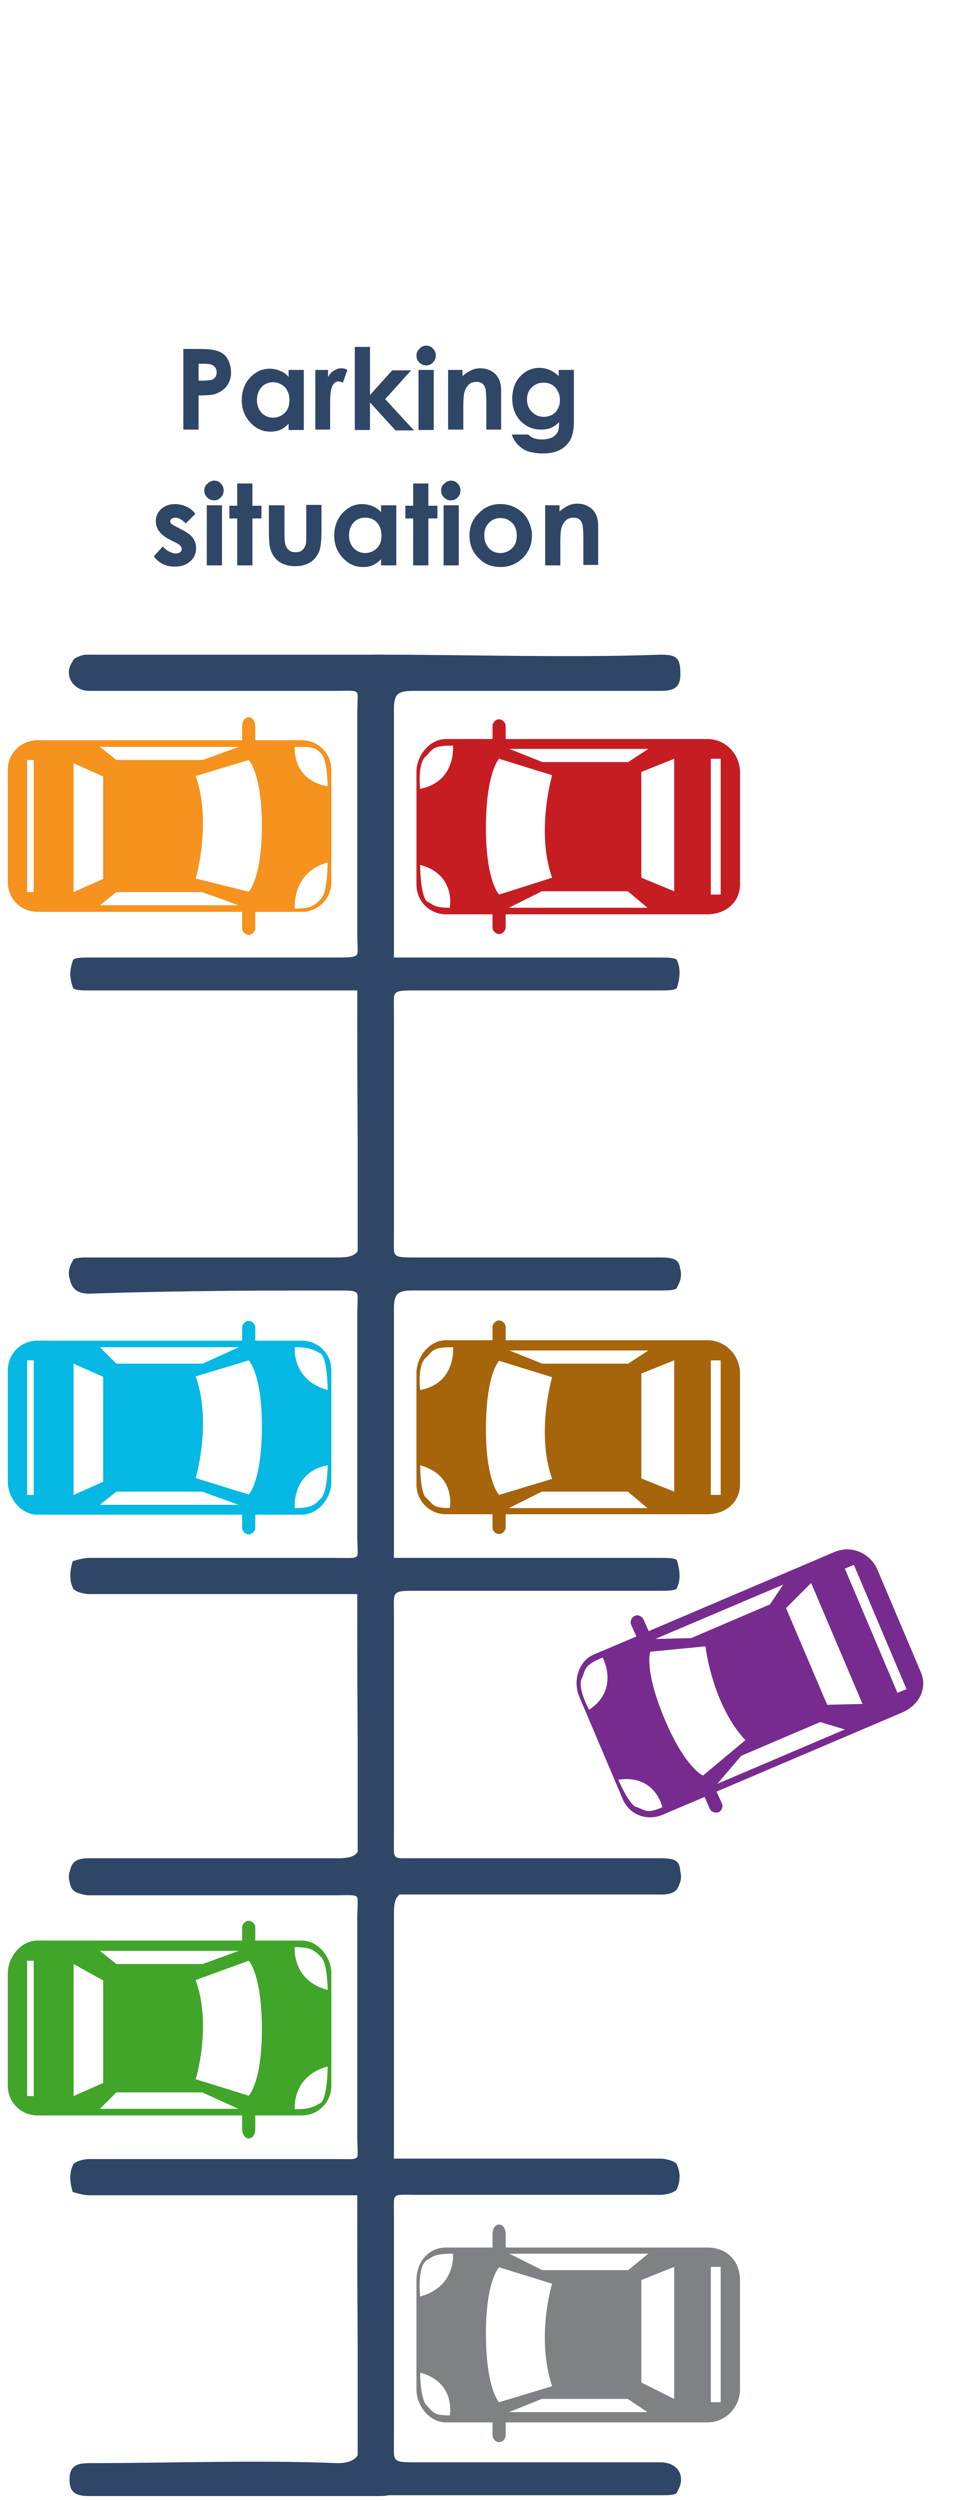 <svg xmlns="http://www.w3.org/2000/svg" id="Layer_1" viewBox="0 0 234 607.6"><style>.st0{fill:#2F4666;} .st1{fill:#40A529;} .st2{fill:#808184;} .st3{fill:#A6640B;} .st4{fill:#05B9E4;} .st5{fill:#F6921E;} .st6{fill:#C61D23;} .st7{fill:#782B8F;} .st8{fill:#FFFFFF;} .st9{fill:#929497;} .st10{clip-path:url(#SVGID_4_);}</style><path d="M44.5 84.8h4c2.2 0 3.7.2 4.7.6 1 .4 1.7 1 2.2 1.9.5.9.8 2 .8 3.2 0 1.4-.4 2.5-1.1 3.4-.7.9-1.7 1.5-2.9 1.9-.7.2-2 .3-3.9.3v8.3h-3.7V84.8zm3.8 7.7h1.2c.9 0 1.6-.1 2-.2.4-.1.7-.4.9-.7.2-.3.3-.7.3-1.1 0-.8-.3-1.3-.9-1.7-.4-.3-1.2-.4-2.4-.4h-1.1v4.1zm21.9-2.6h3.7v14.6h-3.7V103c-.7.7-1.4 1.2-2.1 1.5-.7.3-1.5.4-2.3.4-1.9 0-3.5-.7-4.9-2.2-1.4-1.5-2.1-3.3-2.1-5.4 0-2.2.7-4.1 2-5.5 1.3-1.4 2.9-2.2 4.8-2.2.9 0 1.7.2 2.5.5s1.5.8 2.1 1.5v-1.7zm-3.8 3c-1.1 0-2.1.4-2.8 1.2-.7.8-1.1 1.8-1.1 3.1s.4 2.3 1.1 3.1c.8.8 1.7 1.2 2.8 1.2 1.1 0 2.1-.4 2.9-1.2s1.1-1.8 1.1-3.1-.4-2.3-1.1-3.1c-.8-.8-1.8-1.2-2.9-1.2zm10.3-3h3.1v1.8c.3-.7.8-1.3 1.4-1.6.6-.4 1.2-.6 1.8-.6.5 0 1 .1 1.5.4L83.4 93c-.4-.2-.8-.3-1.1-.3-.6 0-1 .3-1.4 1-.4.7-.6 2.1-.6 4.1v6.6h-3.6V89.9zm9.7-5.6H90V96l5.4-6h4.6l-6.3 7 7 7.6h-4.5L90 97.8v6.7h-3.7V84.3zm17.3-.3c.6 0 1.2.2 1.6.7.5.5.7 1 .7 1.7s-.2 1.2-.7 1.7c-.5.5-1 .7-1.6.7-.6 0-1.2-.2-1.7-.7-.5-.5-.7-1-.7-1.7 0-.6.2-1.2.7-1.6.5-.6 1-.8 1.7-.8zm-1.9 5.9h3.7v14.6h-3.7V89.9zm7 0h3.7v1.5c.8-.7 1.6-1.2 2.3-1.5s1.4-.4 2.1-.4c1.4 0 2.7.5 3.7 1.5.8.9 1.3 2.1 1.3 3.8v9.6h-3.6V98c0-1.7-.1-2.9-.2-3.5-.2-.6-.4-1-.8-1.3-.4-.3-.9-.4-1.4-.4-.7 0-1.4.2-1.9.7s-.9 1.2-1.1 2.1c-.1.5-.2 1.4-.2 3v5.8H109V89.9zm27.2 0h3.6v12.5c0 2.5-.5 4.3-1.5 5.4-1.3 1.6-3.3 2.4-6 2.4-1.4 0-2.6-.2-3.6-.5s-1.8-.9-2.5-1.6-1.2-1.5-1.5-2.5h4c.4.4.8.7 1.4.9s1.2.3 2 .3c1 0 1.8-.2 2.4-.5.6-.3 1-.7 1.3-1.2s.4-1.3.4-2.5c-.6.6-1.3 1.1-2 1.4-.7.3-1.5.4-2.4.4-2 0-3.6-.7-5-2.1-1.3-1.4-2-3.2-2-5.4 0-2.3.7-4.2 2.1-5.6 1.3-1.3 2.8-1.9 4.6-1.9.8 0 1.6.2 2.4.5.7.3 1.5.8 2.2 1.5v-1.5zm-3.8 3.1c-1.2 0-2.1.4-2.9 1.2s-1.1 1.7-1.1 2.9.4 2.2 1.2 3 1.7 1.2 2.9 1.2c1.1 0 2.1-.4 2.8-1.1.7-.8 1.1-1.8 1.1-3s-.4-2.2-1.1-3c-.7-.8-1.7-1.2-2.9-1.2zm-84.7 31.9l-2.3 2.3c-.9-.9-1.8-1.4-2.5-1.4-.4 0-.7.1-1 .3-.2.2-.3.4-.3.6 0 .2.1.4.2.5.1.2.5.4 1.1.7l1.3.7c1.4.7 2.4 1.4 2.9 2.1.5.7.8 1.6.8 2.5 0 1.3-.5 2.4-1.4 3.2-1 .9-2.2 1.3-3.8 1.3-2.1 0-3.8-.8-5.1-2.5l2.2-2.4c.4.5.9.9 1.5 1.2.6.3 1.1.5 1.5.5.5 0 .9-.1 1.2-.3s.4-.5.4-.8c0-.6-.5-1.1-1.6-1.6l-1.2-.6c-2.4-1.2-3.5-2.7-3.5-4.5 0-1.2.4-2.1 1.3-3 .9-.8 2-1.2 3.4-1.2.9 0 1.8.2 2.7.6s1.7 1 2.2 1.8zm4.6-8.1c.6 0 1.2.2 1.6.7.5.5.7 1 .7 1.7s-.2 1.2-.7 1.7c-.5.5-1 .7-1.6.7-.6 0-1.2-.2-1.7-.7-.5-.5-.7-1-.7-1.7 0-.6.2-1.2.7-1.6.5-.5 1.1-.8 1.7-.8zm-1.8 6H54v14.6h-3.7v-14.6zm7.4-5.3h3.7v5.4h2.2v3.1h-2.2v11.4h-3.7V126h-1.9v-3.1h1.9v-5.4zm7.8 5.3h3.7v7c0 1.4.1 2.3.3 2.8.2.5.5.9.9 1.2.4.3.9.4 1.5.4s1.1-.1 1.5-.4.7-.7.9-1.3c.2-.4.2-1.3.2-2.7v-7.1h3.7v6.2c0 2.5-.2 4.3-.6 5.2-.5 1.1-1.2 2-2.2 2.6-1 .6-2.2.9-3.6.9-1.6 0-2.9-.4-3.9-1.1-1-.7-1.7-1.7-2.1-3-.3-.9-.4-2.5-.4-4.8v-5.9zm27.2 0h3.7v14.6h-3.7v-1.5c-.7.7-1.4 1.2-2.1 1.5-.7.3-1.5.4-2.3.4-1.9 0-3.5-.7-4.9-2.2-1.4-1.5-2.1-3.3-2.1-5.4 0-2.2.7-4.1 2-5.5 1.3-1.4 2.9-2.2 4.8-2.2.9 0 1.7.2 2.5.5s1.5.8 2.1 1.5v-1.7zm-3.9 3c-1.1 0-2.1.4-2.8 1.2-.7.8-1.1 1.8-1.1 3.1s.4 2.3 1.1 3.1c.8.8 1.7 1.2 2.8 1.2 1.1 0 2.1-.4 2.9-1.2s1.1-1.8 1.1-3.1-.4-2.3-1.1-3.1c-.7-.8-1.7-1.2-2.9-1.2zm11.7-8.3h3.7v5.4h2.2v3.1h-2.2v11.4h-3.7V126h-1.9v-3.1h1.9v-5.4zm9.2-.7c.6 0 1.2.2 1.6.7.5.5.7 1 .7 1.7s-.2 1.2-.7 1.7c-.5.5-1 .7-1.6.7-.6 0-1.2-.2-1.7-.7-.5-.5-.7-1-.7-1.7 0-.6.2-1.2.7-1.6.5-.5 1-.8 1.7-.8zm-1.8 6h3.7v14.6h-3.7v-14.6zm13.8-.3c1.4 0 2.7.3 3.9 1s2.2 1.6 2.8 2.8 1 2.4 1 3.8-.3 2.7-1 3.9-1.6 2.1-2.8 2.8c-1.2.7-2.5 1-3.9 1-2.1 0-3.9-.7-5.3-2.2-1.5-1.5-2.2-3.3-2.2-5.4 0-2.3.8-4.2 2.5-5.7 1.4-1.4 3.1-2 5-2zm0 3.4c-1.1 0-2.1.4-2.8 1.2-.8.8-1.1 1.8-1.1 3 0 1.3.4 2.3 1.1 3.1.7.8 1.7 1.2 2.8 1.2s2.1-.4 2.9-1.2c.8-.8 1.1-1.8 1.1-3.1 0-1.2-.4-2.3-1.1-3-.8-.8-1.7-1.2-2.9-1.2zm10.7-3.1h3.7v1.5c.8-.7 1.6-1.2 2.3-1.5s1.4-.4 2.1-.4c1.4 0 2.7.5 3.7 1.5.8.9 1.3 2.1 1.3 3.8v9.6h-3.6V131c0-1.7-.1-2.9-.2-3.5-.2-.6-.4-1-.8-1.3-.4-.3-.9-.4-1.4-.4-.7 0-1.4.2-1.9.7s-.9 1.2-1.1 2.1c-.1.5-.2 1.4-.2 3v5.8h-3.7v-14.6zM95.8 524.6h64.9c1.6 0 4 .8 4 1.6.8 1.6.8 4 0 5.6 0 .8-2.4 1.6-4 1.6h-59.3c-6.4 0-5.6-.8-5.6 5.6v53c0 6.4-.8 6.4 5.6 6.4h59.3c4 0 6.4 3.2 4 7.2 0 .8-2.4.8-3.2.8H90.2c-2.4 0-3.2-.8-3.2-2.4V456.4c0-4.8 0-4.8 4.8-4.8h68.9c4 0 4.8.8 4.8 4 0 4-1.6 4.8-4.8 4.8-20-.8-40.1 0-60.1-.8-4 0-4.8 1.6-4.8 5.6v59.4z" class="st0"/><path d="M86.9 533.5H21.7c-1.6 0-4-.8-4-.8-.8-2.4-.8-4.8 0-6.4 0-.8 2.4-1.6 4-1.6h59.6c7.2 0 5.6.8 5.6-5.6v-52.9c0-6.4 1.6-5.6-5.6-5.6H21.7c-4 0-6.4-4-4-7.2 0-.8 2.4-1.6 3.2-1.6h71.7c2.4 0 3.2.8 3.2 3.2v146.8c0 4.8 0 4.8-4.8 4.8H21.7c-3.2 0-4.8-.8-4.8-4s1.6-4 4.8-4c20.1 0 40.3-.8 60.4 0 4 0 5.6-1.6 5.6-4.8-.8-18.5-.8-36.9-.8-55.4v-4.9z" class="st0"/><path d="M71.7 473.2c4 0 4.8.8 6.4 2.4 1.6 1.6 1.6 8 1.6 8-8.8-2.3-8-10.4-8-10.4m-13.6.9l-8.8 3.2h-21l-4-3.2h33.8zM8.2 509.4H6.6v-32.9h1.6v32.9zm20.1-.9h20.9l8.8 4H24.3l4-4zm43.4 4.1s-.8-8 8-10.4c0 0 0 7.2-1.6 8.8-1.5.8-2.3 1.6-6.4 1.6m-46.6-31.3v24.9l-7.2 3.2v-32.1l7.2 4zm35.4-4.8s3.2 3.2 3.2 16.8c0 12.8-3.2 16-3.2 16l-12.9-4s4-12.9 0-24.1l12.9-4.7zm0-9.7c-.8 0-1.6.8-1.6 1.6v3.2H9.1c-4 0-7.2 4-7.2 8v27.3c0 4 3.2 7.2 7.2 7.2h49.8v3.2c0 1.6.8 2.4 1.6 2.4s1.6-.8 1.6-2.4v-3.2h11.3c4 0 7.2-3.2 7.2-7.2v-27.3c0-4-3.2-8-7.2-8H62.1v-3.2c0-.8-.8-1.6-1.6-1.6" class="st1"/><path d="M109.4 587c-4 0-4-.8-5.6-2.4-1.6-1.6-1.6-8-1.6-8 8.8 2.4 7.2 10.4 7.2 10.4m14.4-.8l8-3.2h20.9l4.8 3.2h-33.7zm49.1-35.3h2.4v32.9h-2.4v-32.9zm-20.1.8h-20.9l-8-4h33.8l-4.9 4zm-42.6-4s.8 8-8 10.4c0 0-.8-7.2 1.6-8.8 1.5-.8 1.5-1.6 6.4-1.6M156 579v-24.9l8-3.2V583l-8-4zm-34.6 4.8s-3.2-3.2-3.2-16.8c0-12.8 3.2-16 3.2-16l12.9 4s-4 12.9 0 24.9l-12.9 3.9zm0 9.7c.8 0 1.6-.8 1.6-1.6v-3.2h49c4.8 0 8-4 8-8v-26.5c0-4.8-3.2-8-8-8h-49V543c0-1.6-.8-2.4-1.6-2.4s-1.6.8-1.6 2.4v3.2h-11.3c-4 0-7.2 3.2-7.2 8v26.5c0 4 3.2 8 7.2 8h11.3v3.2c0 .8.8 1.6 1.6 1.6" class="st2"/><path d="M95.8 378.6h64.9c1.6 0 4 0 4 .8.8 2.4.8 4.8 0 6.4 0 .8-2.4.8-4 .8h-59.3c-6.4 0-5.6 0-5.6 6.4v53c0 6.4-.8 5.6 5.6 5.6h59.3c4 0 6.4 4 4 7.2 0 .8-2.4 1.6-3.2 1.6H90.2c-2.4 0-3.2-.8-3.2-3.2V310.4c0-4.8 0-4.8 4.8-4.8h68.9c4 0 4.8.8 4.8 4s-1.6 4-4.8 4h-60.1c-4 0-4.8.8-4.8 4.8v60.2z" class="st0"/><path d="M86.9 387.4H21.7c-1.6 0-4-.8-4-1.6-.8-1.6-.8-4 0-6.4 0 0 2.4-.8 4-.8h59.6c7.2 0 5.6.8 5.6-5.6v-53.8c0-5.6 1.6-5.6-5.6-5.6H21.7c-4 0-6.4-3.2-4-7.2 0-.8 2.4-.8 3.2-.8h71.7c2.4 0 3.2.8 3.2 2.4v146.8c0 5.6 0 5.6-4.8 5.6H21.7c-3.2 0-4.8-.8-4.8-4 0-4 1.6-4.8 4.8-4.8h60.4c4 0 5.6-.8 5.6-4.8-.8-18.5-.8-36.9-.8-54.6v-4.8z" class="st0"/><path d="M109.4 366.5c-4 0-4-.8-5.6-2.4-1.6-.8-1.6-8-1.6-8 8.8 2.4 7.2 10.4 7.2 10.4m14.4 0l8-4h20.9l4.8 4h-33.7zm49.1-35.9h2.4v32.7h-2.4v-32.7zm-20.1.8h-20.9l-8-3.2h33.8l-4.9 3.2zm-42.6-4s.8 8.8-8 10.4c0 0-.8-6.4 1.6-8 1.5-1.6 1.5-2.4 6.4-2.4m45.8 31.9v-25.5l8-3.2v31.9l-8-3.2zm-34.6 4s-3.2-3.2-3.2-15.9c0-13.6 3.2-16.7 3.2-16.7l12.9 4s-4 13.5 0 24.7l-12.9 3.9zm0 9.5c.8 0 1.6-.8 1.6-1.6V368h49c4.8 0 8-3.2 8-7.2v-27.1c0-4-3.2-8-8-8h-49v-3.2c0-.8-.8-1.6-1.6-1.6s-1.6.8-1.6 1.6v3.2h-11.3c-4 0-7.2 4-7.2 8v27.1c0 4 3.2 7.2 7.2 7.2h11.3v3.2c0 .9.8 1.6 1.6 1.6" class="st3"/><path d="M71.7 327.4c4 0 4.8.8 6.4 1.6 1.6 1.6 1.6 8.8 1.6 8.8-8.8-2.4-8-10.4-8-10.4m-13.6 0l-8.8 4h-21l-4-4h33.8zM8.2 363.3H6.6v-32.7h1.6v32.7zm20.1-.8h20.9l8.8 3.2H24.3l4-3.2zm43.4 4s-.8-8.8 8-10.4c0 0 0 6.4-1.6 8-1.5 1.6-2.3 2.4-6.4 2.4m-46.6-31.9v25.5l-7.2 3.2v-31.9l7.2 3.2zm35.4-4s3.2 3.2 3.2 15.9c0 13.6-3.2 16.7-3.2 16.7l-12.9-4s4-13.5 0-24.7l12.9-3.9zm0-9.6c-.8 0-1.6.8-1.6 1.6v3.2H9.1c-4 0-7.2 3.2-7.2 7.2v27.1c0 4 3.2 8 7.2 8h49.8v3.2c0 .8.8 1.6 1.6 1.6s1.6-.8 1.6-1.6v-3.2h11.3c4 0 7.2-4 7.2-8V333c0-4-3.2-7.2-7.2-7.2H62.1v-3.2c0-.8-.8-1.6-1.6-1.6" class="st4"/><path d="M95.8 232.7h64.9c1.6 0 4 0 4 .8.8 1.6.8 4 0 6.4 0 .8-2.4.8-4 .8h-59.3c-6.4 0-5.6 0-5.6 5.6V300c0 5.6-.8 5.6 5.6 5.6h59.3c4 0 6.4 3.2 4 7.2 0 .8-2.4.8-3.2.8H90.2c-2.4.8-3.2-.8-3.2-2.4V164.7c0-5.6 0-5.6 4.8-5.6 23.2 0 46.5.8 68.9 0 4 0 4.8.8 4.8 4.8 0 3.2-1.6 4-4.8 4h-60.1c-4 0-4.8.8-4.8 4.8v60z" class="st0"/><path d="M86.9 240.7H21.7c-1.6 0-4 0-4-.8-.8-2.4-.8-4 0-6.4 0-.8 2.4-.8 4-.8h59.6c7.2 0 5.6 0 5.6-5.6v-53.6c0-6.4 1.6-5.6-5.6-5.6H21.7c-4 0-6.4-4-4-7.2 0-.8 2.4-1.6 3.2-1.6h71.7c2.4 0 3.2.8 3.2 3.2v146.5c0 4.8 0 4.8-4.8 4.8-23.4 0-46.7 0-69.3.8-3.2 0-4.8-1.6-4.8-4.8 0-3.2 1.6-4 4.8-4h60.4c4 0 5.6-.8 5.6-4.8-.8-18.4-.8-36.8-.8-55.2v-4.9z" class="st0"/><path d="M71.7 181.5c4 0 4.8 0 6.4 1.6 1.6 1.6 1.6 8 1.6 8-8.8-1.6-8-9.6-8-9.6m-13.6 0l-8.8 3.2h-21l-4-3.2h33.8zM8.2 216.8H6.6v-32.1h1.6v32.1zm20.1 0h20.9L58 220H24.3l4-3.2zm43.4 4s-.8-8.8 8-11.2c0 0 0 7.2-1.6 8.8-1.5 1.6-2.3 2.4-6.4 2.4m-46.6-32.1v24.9l-7.2 3.2v-31.3l7.2 3.2zm35.4-4s3.2 3.2 3.2 16-3.2 16-3.2 16l-12.9-3.2s4-13.6 0-24.9l12.9-3.9zm0-10.4c-.8 0-1.6.8-1.6 2.4v3.2H9.1c-4 0-7.2 3.2-7.2 7.2v27.3c0 4 3.2 7.2 7.2 7.2h49.8v4c0 .8.8 1.6 1.6 1.6s1.6-.8 1.6-1.6v-4h11.3c4 0 7.2-3.2 7.2-7.2v-27.3c0-4-3.2-7.2-7.2-7.2H62.1v-3.2c0-1.6-.8-2.4-1.6-2.4" class="st5"/><path d="M109.4 220.6c-4 0-4-.8-5.6-1.6-1.6-1.6-1.6-8.8-1.6-8.8 8.8 2.3 7.2 10.4 7.2 10.4m14.4 0l8-4h20.9l4.8 4h-33.7zm49.1-36.2h2.4v33h-2.4v-33zm-20.1.8h-20.9l-8-3.2h33.8l-4.9 3.2zm-42.6-4s.8 8.8-8 10.5c0 0-.8-6.4 1.6-8.1 1.5-1.6 1.5-2.4 6.4-2.4m45.8 32.1v-25.7l8-3.2v32.2l-8-3.3zm-34.6 4.1s-3.2-3.2-3.2-16.1c0-13.7 3.2-16.9 3.2-16.9l12.9 4s-4 13.7 0 24.9l-12.9 4.1zm0 9.6c.8 0 1.6-.8 1.6-1.6v-3.2h49c4.8 0 8-3.2 8-7.2v-27.4c0-4-3.2-8-8-8h-49v-3.2c0-.8-.8-1.6-1.6-1.6s-1.6.8-1.6 1.6v3.2h-11.3c-4 0-7.2 4-7.2 8V215c0 4 3.2 7.2 7.2 7.2h11.3v3.2c0 .8.8 1.6 1.6 1.6" class="st6"/><path d="M161.1 439.2c-3.7 1.6-4 .8-6.1 0-1.8-.1-4.6-6.7-4.6-6.7 9.1-1.3 10.7 6.7 10.7 6.7m13.4-5.7l5.8-6.8 19.2-8.2 6 1.8-31 13.2zm43.8-22.1l-12.8-30.2 2.2-.9 12.8 30.2-2.2.9zm-31-21.5l-19.2 8.2-8.7.2 31.1-13.2-3.2 4.8zm-40.7 12.9s4.2 7.8-3.3 12.7c0 0-3.2-5.6-1.6-8 .8-2 .4-2.8 4.9-4.7m54.6 11.5l-10-23.5 6.1-6.1 12.5 29.4-8.6.2zM171 431.5s-4.2-1.7-9.2-13.4c-5.3-12.5-3.6-16.7-3.6-16.7l13.4-1.3s1.6 14.1 9.7 22.8l-10.3 8.6zm3.8 8.9c.7-.3 1.2-1.4.8-2.1l-1.3-2.9 45.1-19.2c4.4-1.9 6.2-6.1 4.6-9.8l-10.6-25c-1.6-3.7-6.1-6.1-10.5-4.2l-45.1 19.2-1.3-2.9c-.3-.7-1.4-1.2-2.1-.8-.8.3-1.2 1.4-.9 2.1l1.3 2.9-10.4 4.4c-3.7 1.6-5.1 6.5-3.5 10.2l10.6 25c1.6 3.7 5.8 5.3 9.5 3.8l10.4-4.4 1.3 3c.3.6 1.3 1 2.1.7" class="st7"/></svg>